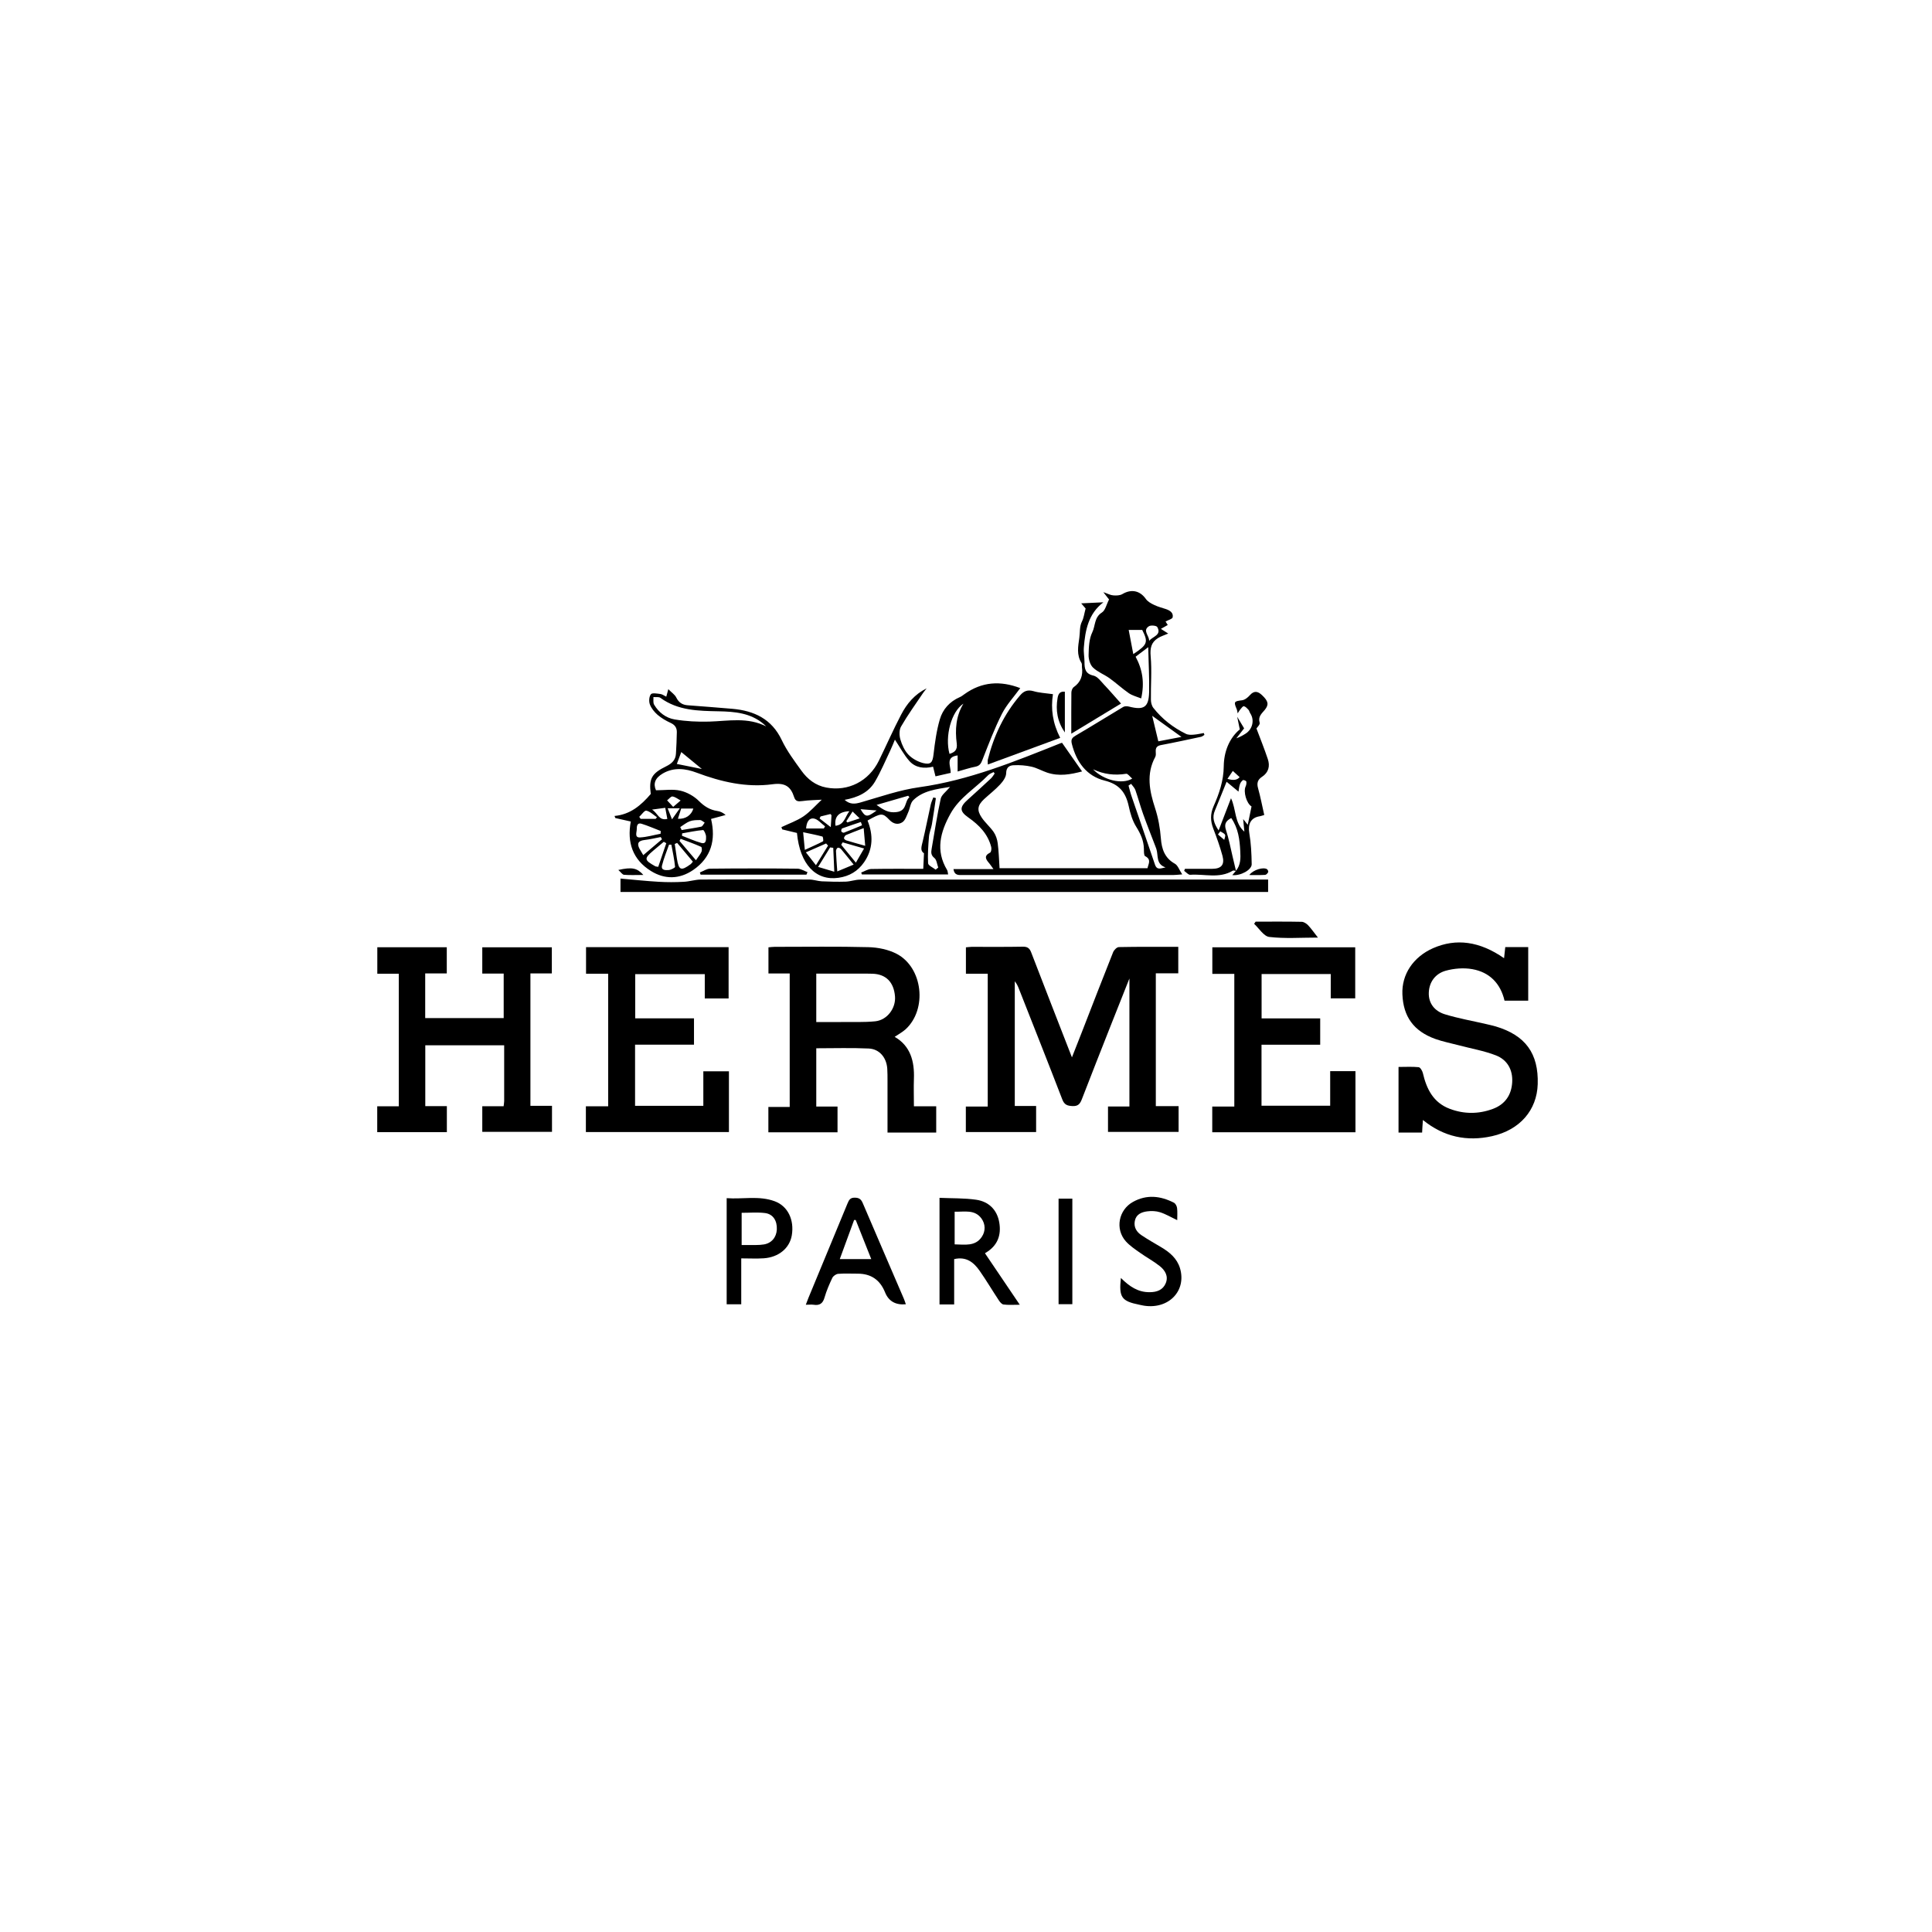 <?xml version="1.0" encoding="UTF-8"?>
<svg id="Layer_1" data-name="Layer 1" xmlns="http://www.w3.org/2000/svg" viewBox="0 0 240 240">
  <path d="m142.63,80.4c-.67.51-1.08.82-1.56,1.18.86,1.59,1.13,3.26.69,5.18-.55-.22-1.09-.35-1.52-.64-.83-.57-1.58-1.27-2.4-1.86-.67-.48-1.49-.78-2.07-1.34-.36-.35-.56-1.05-.54-1.58.02-.95.06-1.98.46-2.8.39-.8.23-1.85,1.19-2.45.43-.27.57-1.01.89-1.62-.12-.16-.34-.44-.71-.91.56.19.89.38,1.24.4.38.03.83.02,1.14-.17,1.11-.65,2.17-.42,2.9.61.23.33.64.56,1.02.74.47.23.98.36,1.47.52.5.17.96.46.84,1.03-.05.21-.55.33-.88.51.06.1.16.25.27.44-.24.14-.46.26-.85.48.35.22.63.4.91.58-.5.22-.92.34-1.28.57-.84.53-.99,1.25-.9,2.27.16,1.78,0,3.58.03,5.38,0,.34.1.75.3,1.01,1.09,1.39,2.46,2.45,4.05,3.23.28.14.66.13.99.1.41-.03.82-.13,1.23-.2.03.08.05.15.08.23-.14.08-.27.21-.43.24-1.64.35-3.29.71-4.94,1.02-.5.09-.71.31-.68.8.01.23.04.49-.06.68-1.15,2.11-.71,4.25-.03,6.33.41,1.26.63,2.51.73,3.81.1,1.29.47,2.42,1.73,3.12.37.2.54.75.92,1.33-.55.04-.85.08-1.15.08-8.71,0-17.42,0-26.12,0-.49,0-1.02.08-1.15-.74h4.97c-.25-.34-.36-.52-.5-.69-.42-.49-.76-.93.09-1.36.13-.07.19-.49.13-.7-.42-1.62-1.5-2.72-2.84-3.66-1.13-.79-1.09-1.31-.04-2.24.96-.86,1.91-1.74,2.86-2.62.18-.17.3-.4.45-.6-.04-.06-.09-.12-.13-.18-.22.12-.49.2-.67.38-1.56,1.61-3.58,2.77-4.7,4.81-1.25,2.26-1.87,4.55-.41,6.97.08.13.08.31.13.56h-10.71c-.03-.08-.06-.16-.09-.24.41-.15.82-.43,1.24-.44,2.14-.04,4.29-.02,6.47-.02.03-.64.06-1.21.09-1.94-.51-.3-.3-.86-.16-1.46.36-1.52.66-3.06,1-4.58.07-.31.21-.6.32-.89.11.03.22.05.32.08-.16,1.09-.31,2.19-.5,3.28-.09.51-.32,1.01-.36,1.52-.09,1.1-.17,2.21-.11,3.3.02.28.61.53.94.79.11-.09.21-.17.32-.26-.15-.41-.19-.96-.48-1.19-.44-.35-.41-.7-.34-1.13.36-2.08.68-4.18,1.13-6.24.11-.48.67-.86,1.16-1.46-1.76.29-3.37.47-4.58,1.66-.35.34-.39.98-.61,1.47-.2.44-.36,1-.72,1.25-.52.35-1.12.25-1.63-.29-.85-.89-1.02-.86-2.71.09.72,1.78.7,3.54-.43,5.18-.77,1.11-1.83,1.74-3.17,1.93-2.85.41-4.8-1.69-5.17-5.57-.6-.15-1.22-.29-1.83-.44-.03-.09-.06-.19-.1-.28.92-.44,1.91-.78,2.74-1.34.83-.57,1.51-1.36,2.27-2.07-.74.05-1.59.05-2.42.17-.5.07-.84.05-1.01-.49-.42-1.32-1.13-1.81-2.68-1.6-3.24.44-6.38-.29-9.44-1.44-1.35-.51-2.81-.7-4.19.1-.97.57-1.22,1.26-.85,2.09,1.06,0,2.09-.17,3.03.05.83.19,1.7.68,2.3,1.28.67.67,1.36,1.1,2.27,1.24.36.05.7.19,1.05.5-.59.16-1.18.32-1.81.49.62,2.61.02,4.81-2.23,6.35-1.69,1.15-3.52,1.19-5.25.11-2.24-1.4-2.98-3.52-2.49-6.14-.65-.14-1.28-.28-1.92-.43-.03-.09-.07-.17-.1-.26,1.95-.18,3.29-1.31,4.5-2.73-.24-1.9.09-2.55,1.94-3.45.69-.34,1.15-.78,1.19-1.56.05-.9.1-1.79.11-2.69,0-.54-.25-.89-.77-1.13-.57-.26-1.14-.59-1.62-1-.4-.35-.78-.81-.96-1.3-.14-.37-.1-.97.13-1.26.16-.2.78-.08,1.18-.03.24.03.46.21.73.33.07-.27.13-.48.25-.93.41.42.81.67.99,1.04.31.62.75.91,1.42.96,1.85.14,3.7.28,5.55.44,2.7.24,4.88,1.25,6.13,3.88.64,1.35,1.56,2.58,2.44,3.8.76,1.06,1.76,1.85,3.09,2.1,2.72.52,5.29-.78,6.54-3.34.93-1.9,1.78-3.84,2.76-5.71.71-1.37,1.69-2.54,3.17-3.27-.15.2-.32.39-.46.6-.92,1.37-1.89,2.71-2.71,4.13-.25.42-.24,1.12-.09,1.62.2.68.52,1.39,1,1.89.47.49,1.16.87,1.82,1.04.99.24,1.18-.09,1.3-1.1.17-1.46.37-2.93.78-4.33.36-1.25,1.23-2.22,2.48-2.76.21-.09.4-.24.58-.37,2.17-1.56,4.48-1.69,6.93-.75-.79,1.09-1.7,2.06-2.28,3.2-.92,1.82-1.65,3.75-2.4,5.66-.18.47-.33.79-.88.9-.73.14-1.45.39-2.22.6v-2c-1.54.21-.85,1.28-.86,2.17-.61.14-1.22.27-1.89.43-.11-.43-.19-.78-.3-1.2-1.09.27-2.18.15-2.94-.7-.69-.78-1.19-1.74-1.8-2.66-.17.4-.36.9-.59,1.38-.61,1.28-1.16,2.59-1.87,3.81-.81,1.4-2.2,2-3.79,2.29.69.61,1.31.52,2.06.3,2.39-.69,4.78-1.53,7.23-1.87,6.15-.86,11.81-3.18,17.5-5.45.08-.03.16-.05.22-.07.82,1.17,1.62,2.32,2.49,3.56-1.41.37-2.85.64-4.33.15-.66-.22-1.28-.59-1.95-.74-.72-.16-1.48-.22-2.22-.18-.51.02-.92.24-.93.98,0,.48-.39,1.02-.75,1.41-.61.66-1.33,1.21-1.99,1.82-.81.76-.93,1.36-.3,2.29.43.64,1.05,1.16,1.49,1.8.27.4.44.91.5,1.39.13,1,.16,2.02.23,3.1h18.38c.1-.53.53-1.07-.3-1.5-.16-.08-.14-.59-.15-.91-.02-1.02-.41-1.86-.95-2.73-.48-.76-.75-1.7-.94-2.59-.37-1.68-1.16-2.7-2.98-3.15-2.25-.56-3.51-2.3-4.08-4.56-.15-.59.06-.79.52-1.06,1.97-1.15,3.9-2.36,5.86-3.53.18-.11.48-.1.7-.05,1.86.48,2.47.1,2.52-1.78.04-1.78-.07-3.57-.11-5.6Zm-47.41,9.88c-.12-.12-.24-.24-.37-.35-1.62-1.37-3.58-1.53-5.57-1.57-2.53-.05-5.06-.08-7.24-1.67-.21-.15-.58-.07-.87-.1.02.32-.06.7.09.95.57.97,1.47,1.65,2.54,1.83,1.41.24,2.87.31,4.3.27,2.39-.07,4.8-.59,7.12.62Zm45.29,7.09c-.11.07-.21.15-.32.22.13.46.24.94.4,1.39.96,2.8,1.93,5.6,2.88,8.41.25.76.75.46,1.32.36-1.22-.4-.88-1.48-1.14-2.28-.04-.11-.08-.22-.12-.33-.51-1.34-1.05-2.68-1.53-4.03-.35-.98-.62-1.99-.96-2.97-.1-.28-.35-.52-.53-.77Zm6.27-5.82c-1.19-.86-2.3-1.66-3.65-2.63.28,1.16.51,2.12.76,3.17.94-.18,1.89-.36,2.88-.55Zm-33.81,7.49c-.05-.06-.1-.13-.15-.19-1.27.37-2.54.74-3.93,1.14.87.62,1.47,1.02,2.48.89,1.33-.16.97-1.33,1.6-1.84Zm6.71-11.63c-1.5.98-2.33,4.04-1.73,6.24.65-.2,1-.49.9-1.29-.22-1.71-.11-3.4.83-4.95Zm21.11-6.16c1.77-1.17,1.87-1.48,1.1-3h-1.68c.19,1.02.37,1.95.57,3Zm-58.03,23.49c-.1-.06-.2-.11-.3-.17-.43.36-.87.72-1.3,1.09-1.17,1-1.15,1.17.24,1.95.07.04.16.03.37.07.33-.98.66-1.96,1-2.94Zm1.36-.03l-.3.13c.09.61.18,1.22.27,1.83.23,1.45.51,1.56,1.72.67.07-.05.11-.13.26-.3-.65-.77-1.3-1.55-1.95-2.33Zm15.85.87c.88-.41,1.59-.71,2.27-1.07.07-.04,0-.56-.07-.59-.73-.2-1.47-.34-2.4-.54.08.84.13,1.42.21,2.2Zm6.08,1.83c-.62-.77-1.08-1.35-1.56-1.92-.09-.11-.31-.22-.42-.18-.11.04-.22.26-.22.4.03.79.09,1.58.16,2.54.72-.3,1.3-.54,2.04-.85Zm-18.88-11.9c-.83-.68-1.76-1.45-2.7-2.22.12-.12.23-.25.35-.37-.25.66-.49,1.32-.74,1.98,1.13.22,2.18.44,3.08.62Zm-5.11,8.06c0-.11.01-.22.02-.34-.79-.3-1.57-.65-2.38-.9-.57-.18-.6.34-.6.69,0,.37-.3,1.03.39,1.01.86-.04,1.72-.3,2.58-.46Zm1.35,1.36h-.3c-.3.85-.65,1.7-.87,2.58-.15.63.46.59.81.57.29-.01.82-.29.81-.4-.09-.92-.29-1.84-.46-2.75Zm20.1.39c-.13-.02-.26-.03-.39-.05-.46.75-.92,1.5-1.49,2.42.72.21,1.29.38,2.01.6-.05-1.13-.09-2.05-.13-2.96Zm3.97-.25c-.07-.84-.13-1.46-.19-2.2-.86.34-1.54.58-2.19.86-.12.05-.23.24-.26.39-.01.07.16.23.27.27.7.22,1.42.41,2.37.68Zm-22.74-1.55c0,.1-.01.2-.02.3.79.3,1.57.66,2.39.89.64.18.6-.43.6-.77,0-.29-.26-.84-.37-.83-.87.08-1.73.26-2.59.41Zm18.13,1.53c-.08-.09-.16-.18-.25-.27-.79.35-1.57.69-2.51,1.1.45.57.8,1.02,1.25,1.6.57-.91,1.04-1.67,1.5-2.43Zm-16.41,1.8c.33-.49.56-.75.69-1.06.07-.17.04-.55-.05-.59-.83-.37-1.69-.68-2.55-1-.05.09-.09.17-.14.26.64.76,1.28,1.51,2.04,2.4Zm-4.23-2.6c-.05-.09-.1-.18-.15-.27-.67.13-1.35.29-2.03.37-.76.09-.96.43-.6,1.1.12.22.25.43.46.78.82-.7,1.57-1.34,2.32-1.97Zm25.1,1.15c-1.01-.29-1.83-.52-2.65-.76-.06.1-.12.2-.18.3.58.7,1.15,1.4,1.82,2.22.37-.64.65-1.13,1.02-1.76Zm28.46-9.83c1.3,1.35,3.6,1.91,4.86,1.15-.28-.23-.55-.63-.75-.6-1.43.23-2.79.07-4.1-.55Zm-35.66,7.35h2.21c.05-.09.1-.18.15-.27-.46-.34-.9-.9-1.4-.97-.65-.09-.91.54-.95,1.24Zm-15.63-.18c.06.12.12.24.18.37.81-.14,1.63-.25,2.43-.42.17-.04.29-.33.43-.5-.19-.11-.38-.31-.57-.32-.43,0-.89,0-1.28.15-.43.16-.8.48-1.2.73Zm58.25-23.14c.46-.54,1.58-.71,1.01-1.71-.1-.18-.79-.25-1.03-.1-.85.54.05,1.18.02,1.81Zm-38.96,22.98c1.11-.13,1.18-1.11,1.72-1.81q-1.96.1-1.72,1.81Zm-19.58-.87c.94.07,1.69-.45,1.92-1.27h-1.51c-.13.39-.26.8-.41,1.27Zm17.73-.29c-.04.08-.08.17-.13.25.46.36.93.72,1.39,1.08.03-.49.07-.98.09-1.46,0-.04-.06-.09-.13-.17-.39.1-.81.2-1.22.3Zm-20.49.3c.05-.07.11-.13.16-.2-.43-.29-.84-.71-1.32-.82-.22-.05-.58.49-.88.77.06.08.11.17.17.25h1.86Zm-.45-1.15c.74.46.84,1.41,1.9,1.16-.09-.48-.17-.91-.26-1.38-.53.07-.95.13-1.64.22Zm26.09,1.96c-.05-.14-.1-.28-.15-.42-.78.26-1.56.52-2.33.8-.07.03-.13.26-.1.36.03.09.24.2.32.17.76-.29,1.51-.61,2.26-.92Zm-23.46-2.3c.41-.35.66-.57.92-.79-.33-.18-.66-.45-1.01-.5-.19-.03-.44.31-.67.48.21.22.41.44.76.82Zm.82.18h-1.51c.2.52.37.94.54,1.37.28-.39.55-.78.97-1.37Zm22.45.11c.61,1.03.81,1.04,2,.16-.7-.05-1.29-.1-2-.16Zm-.11,1.14c-.36-.35-.58-.56-.88-.85-.32.5-.55.85-.78,1.21.04.05.08.1.13.15.42-.14.85-.28,1.53-.51Z"/>
  <path d="m143.58,137.41h2.83v3.2h-8.77v-3.16h2.66v-15.9c-.83,2.09-1.59,4-2.35,5.92-1.19,3.02-2.38,6.03-3.55,9.06-.22.57-.45.9-1.16.87-.65-.03-1.02-.15-1.28-.83-1.76-4.57-3.57-9.12-5.36-13.67-.13-.34-.27-.68-.54-1v15.49h2.65v3.24h-8.73v-3.17h2.72v-16.5h-2.71v-3.28c.21-.02.46-.05.71-.06,2.12,0,4.24.02,6.35-.02.6-.01.86.2,1.06.74,1.65,4.29,3.32,8.57,5.05,13.01.45-1.15.85-2.16,1.25-3.18,1.28-3.29,2.55-6.59,3.86-9.87.11-.28.47-.65.72-.65,2.44-.05,4.87-.03,7.38-.03v3.29h-2.79v16.5Z"/>
  <path d="m62.56,137.43c.03-.3.07-.47.07-.64,0-2.29,0-4.58,0-6.94h-9.8v7.56h2.68v3.23h-8.65v-3.21h2.68v-16.47h-2.67v-3.29h8.63v3.25h-2.68v5.55h9.75v-5.53h-2.66v-3.26h8.64v3.24h-2.66v16.45h2.68v3.23h-8.66v-3.18h2.64Z"/>
  <path d="m101.4,130.22v7.24h2.64v3.2h-8.59v-3.15h2.65v-16.58h-2.64v-3.25c.26-.02.51-.06.76-.06,3.89,0,7.78-.06,11.67.04,1.18.03,2.46.29,3.5.83,3.26,1.71,3.82,6.88,1.11,9.37-.4.36-.89.62-1.36.94,1.96,1.13,2.47,3.03,2.39,5.21-.04,1.1,0,2.2,0,3.42h2.77v3.26h-6.05c0-2.17,0-4.31,0-6.45,0-.49,0-.99-.03-1.48-.09-1.37-.96-2.45-2.31-2.51-2.14-.1-4.28-.03-6.5-.03Zm.01-3.26c1.05,0,2.06,0,3.06,0,1.42-.02,2.85.05,4.25-.09,1.49-.15,2.58-1.63,2.46-3.09-.14-1.77-1.12-2.77-2.8-2.82-1.01-.03-2.03,0-3.05-.01-1.3,0-2.59,0-3.93,0v6.02Z"/>
  <path d="m72.81,117.66h17.7v6.37h-2.96v-3.02h-8.64v5.49h7.3v3.27h-7.32v7.6h8.48v-4.29h3.18v7.55h-17.77v-3.2h2.77v-16.47h-2.75v-3.3Z"/>
  <path d="m168.37,140.65h-17.78v-3.19h2.74v-16.48h-2.73v-3.3h17.75v6.34h-3.04v-3.02h-8.59v5.51h7.28v3.27h-7.29v7.58h8.53v-4.3h3.14v7.59Z"/>
  <path d="m173.76,132.54c.86,0,1.67-.05,2.47.03.2.02.45.44.52.72.46,1.99,1.3,3.68,3.34,4.45,1.77.67,3.59.67,5.36.01,1.51-.56,2.31-1.72,2.4-3.31.09-1.55-.61-2.79-2.03-3.34-1.47-.57-3.06-.84-4.6-1.25-.98-.26-1.98-.45-2.93-.79-2.68-.97-3.97-2.77-4.08-5.55-.1-2.47,1.35-4.63,3.8-5.72,2.87-1.26,5.79-.87,8.83,1.24.05-.48.1-.91.15-1.38h2.85v6.66h-2.94c-.5-2.14-1.86-3.54-4.01-3.92-1.07-.19-2.27-.09-3.31.2-1.24.35-2.04,1.36-2.09,2.72-.05,1.36.76,2.3,1.97,2.68,1.68.52,3.43.82,5.14,1.22.39.09.79.18,1.18.29,3.71,1.1,5.36,3.36,5.24,7.18-.1,3.23-2.22,5.69-5.68,6.46-3.11.69-5.98.1-8.58-2.01-.02.33-.04.57-.06.82-.01.23-.03.46-.04.74h-2.93v-8.14Z"/>
  <path d="m157.53,109.26v1.54h-80.45v-1.66c1.62.14,3.19.31,4.76.4,1.03.06,2.06.06,3.08,0,.71-.03,1.42-.27,2.13-.28,4.5-.03,9-.02,13.49,0,.51,0,1.02.19,1.53.22,1,.05,2,.07,2.99.04.6-.02,1.19-.25,1.78-.25,16.51-.01,33.02-.01,49.54-.01.35,0,.69,0,1.14,0Z"/>
  <path d="m153.75,88.62c-.04-.19-.06-.4-.14-.57-.37-.88-.3-.94.68-1.06.34-.04.72-.34.96-.62.54-.61,1.01-.51,1.54,0,.77.73.86,1.16.32,1.82-.38.46-.86.83-.63,1.59.07.22-.32.58-.4.71.49,1.3.99,2.54,1.41,3.8.3.88.1,1.67-.72,2.21-.53.35-.67.77-.49,1.41.3,1.08.51,2.19.77,3.33-.24.07-.39.13-.56.16-1.1.17-1.49.96-1.3,2.07.22,1.28.28,2.59.3,3.88.02.7-1.37,1.47-2.41,1.36.18-.21.31-.37.44-.52.61-.72.6-1.59.55-2.46-.07-1.44-.25-2.85-1.12-4.11-.68.36-.9.75-.65,1.5.35,1.06.55,2.16.81,3.25.15.61.29,1.22.43,1.82-.14-.01-.31-.09-.4-.03-1.68,1.02-3.52.38-5.28.51-.24.02-.51-.32-.76-.49.03-.08.07-.17.1-.25,1.12,0,2.23,0,3.35,0,1.17,0,1.61-.5,1.31-1.62-.31-1.14-.71-2.26-1.14-3.37-.36-.94-.39-1.81.03-2.77.7-1.58,1.25-3.16,1.27-4.99.02-1.74.65-3.45,1.99-4.57-.12-.61-.22-1.09-.32-1.57.26.44.52.88.86,1.44-.23.3-.6.77-.97,1.24.45-.16.82-.37,1.18-.6.85-.56,1.1-1.69.55-2.51-.09-.14-.12-.33-.23-.45-.16-.17-.35-.38-.56-.43-.11-.03-.31.23-.44.39-.13.15-.22.33-.33.5Zm-1.38,8.5c-.54,1.32-.98,2.45-1.45,3.57-.36.84-.15,1.56.46,2.47.54-1.4,1.02-2.66,1.54-4,.66,1.39.41,3.08,1.66,4.15-.04-.44-.08-.88-.15-1.56.26.32.37.45.57.71.17-.85.32-1.58.47-2.28-.64-.39-1.03-1.84-.74-2.47.09-.19.13-.43.09-.63-.02-.09-.35-.22-.42-.17-.17.13-.32.33-.38.54-.1.31-.13.64-.17.89-.5-.41-.95-.79-1.47-1.22Zm.78-1.36c-.25.37-.45.67-.67.99q1.07.34,1.51-.21c-.24-.22-.49-.45-.84-.77Zm-1.56,7.51c-.1.13-.2.26-.29.39.26.22.52.44.78.67.04-.21.18-.48.1-.63-.1-.19-.38-.29-.58-.42Z"/>
  <path d="m122.36,155.69c1.43,2.11,2.81,4.16,4.32,6.39-.83,0-1.43.05-2.02-.03-.22-.03-.45-.31-.59-.53-.8-1.21-1.54-2.46-2.37-3.65-.73-1.04-1.64-1.81-3.17-1.46v5.63h-1.82v-13.24c1.54.07,3.08.02,4.58.24,1.52.23,2.56,1.22,2.84,2.8.28,1.61-.22,2.92-1.68,3.78-.07.04-.13.1-.09.06Zm-3.77-5.16v4.05c1.26.02,2.56.28,3.37-.93.48-.71.47-1.59-.05-2.3-.85-1.14-2.11-.79-3.32-.83Z"/>
  <path d="m112.54,162.02q-1.93.18-2.6-1.49-.93-2.31-3.38-2.31c-.81,0-1.63-.04-2.44.02-.26.02-.62.27-.73.51-.37.78-.72,1.59-.96,2.42-.21.76-.62,1.03-1.37.91-.28-.04-.58,0-.96,0,.13-.33.22-.6.33-.86,1.62-3.91,3.24-7.81,4.85-11.72.18-.43.33-.73.9-.72.57,0,.81.22,1.01.71,1.68,3.94,3.39,7.88,5.08,11.82.09.21.16.42.26.72Zm-6.24-10.47h-.2c-.59,1.62-1.18,3.22-1.78,4.86h3.91c-.67-1.68-1.3-3.27-1.93-4.86Z"/>
  <path d="m92.08,156.32v5.7h-1.81v-13.18c1.99.15,4.02-.34,5.98.39,1.63.61,2.43,2.31,2.11,4.23-.27,1.58-1.61,2.72-3.48,2.85-.89.06-1.78.01-2.8.01Zm.04-1.66c.66,0,1.23,0,1.81,0,.32,0,.64-.02.95-.07.95-.15,1.57-.87,1.62-1.86.05-1.08-.46-1.91-1.46-2.04-.95-.12-1.93-.03-2.91-.03v4Z"/>
  <path d="m139.25,158.76c1.05,1.05,2.13,1.78,3.57,1.76.88,0,1.64-.27,1.99-1.11.37-.88-.09-1.62-.75-2.14-.77-.61-1.65-1.08-2.45-1.65-.61-.43-1.25-.86-1.75-1.41-1.37-1.53-.91-3.92.89-4.91,1.7-.94,3.4-.75,5.07.1.2.1.37.42.4.66.06.48.02.98.02,1.51-.75-.35-1.41-.75-2.13-.98-.5-.16-1.09-.18-1.61-.11-.71.09-1.38.38-1.53,1.2-.15.78.23,1.37.84,1.77.79.53,1.63,1,2.45,1.49,1.04.62,1.95,1.38,2.32,2.59.84,2.8-1.38,5.13-4.44,4.67-.2-.03-.4-.08-.6-.12-2.22-.45-2.56-.91-2.3-3.33Z"/>
  <path d="m130.8,86.23c-.28,1.84-.04,3.59.9,5.43-3.01,1.11-5.95,2.19-8.99,3.31,0-.33-.03-.47,0-.6.74-2.96,2.01-5.66,4.01-7.99.46-.54.94-.73,1.67-.52.71.21,1.48.24,2.4.37Z"/>
  <path d="m139.25,87.4c-2.05,1.24-4.04,2.45-6.17,3.74,0-1.88-.01-3.49.01-5.1,0-.24.12-.56.3-.69.88-.62,1.16-1.46,1.01-2.49-.02-.17.03-.37-.05-.5-.64-1.02-.42-2.05-.27-3.16.1-.67,0-1.35.33-2.01.22-.43.27-.94.45-1.6-.08-.09-.31-.36-.55-.64.96-.05,1.86-.09,2.76-.13-1.87,1.41-2.26,3.47-2.43,5.61-.05.6.08,1.21.08,1.82,0,.82.09,1.45,1.12,1.68.49.11.91.69,1.3,1.11.66.69,1.27,1.41,2.11,2.35Z"/>
  <path d="m131.5,148.9h1.71v13.11h-1.71v-13.11Z"/>
  <path d="m155.97,114.49c1.91,0,3.82-.02,5.73.02.26,0,.58.21.78.41.41.43.75.93,1.24,1.55-2.15,0-4.12.15-6.05-.08-.68-.08-1.26-1.06-1.88-1.63.06-.09.12-.18.19-.27Z"/>
  <path d="m100.19,108.65h-13.16c-.03-.09-.06-.18-.09-.27.42-.16.83-.46,1.25-.47,3.62-.04,7.24-.04,10.86,0,.42,0,.84.28,1.26.43-.04.1-.09.21-.13.31Z"/>
  <path d="m132.28,85.93v5.06c-.92-1.33-1.17-2.75-.9-4.3.1-.57.34-.82.9-.76Z"/>
  <path d="m79.92,108.69c-.92,0-1.67.04-2.4-.02-.21-.02-.39-.32-.71-.6,1.71-.38,2.33-.25,3.11.62Z"/>
  <path d="m155.2,108.69c.49-.66,1.77-1.01,2.2-.71.09.07.18.28.14.36-.08.15-.24.33-.38.34-.6.04-1.2.02-1.96.02Z"/>
</svg>